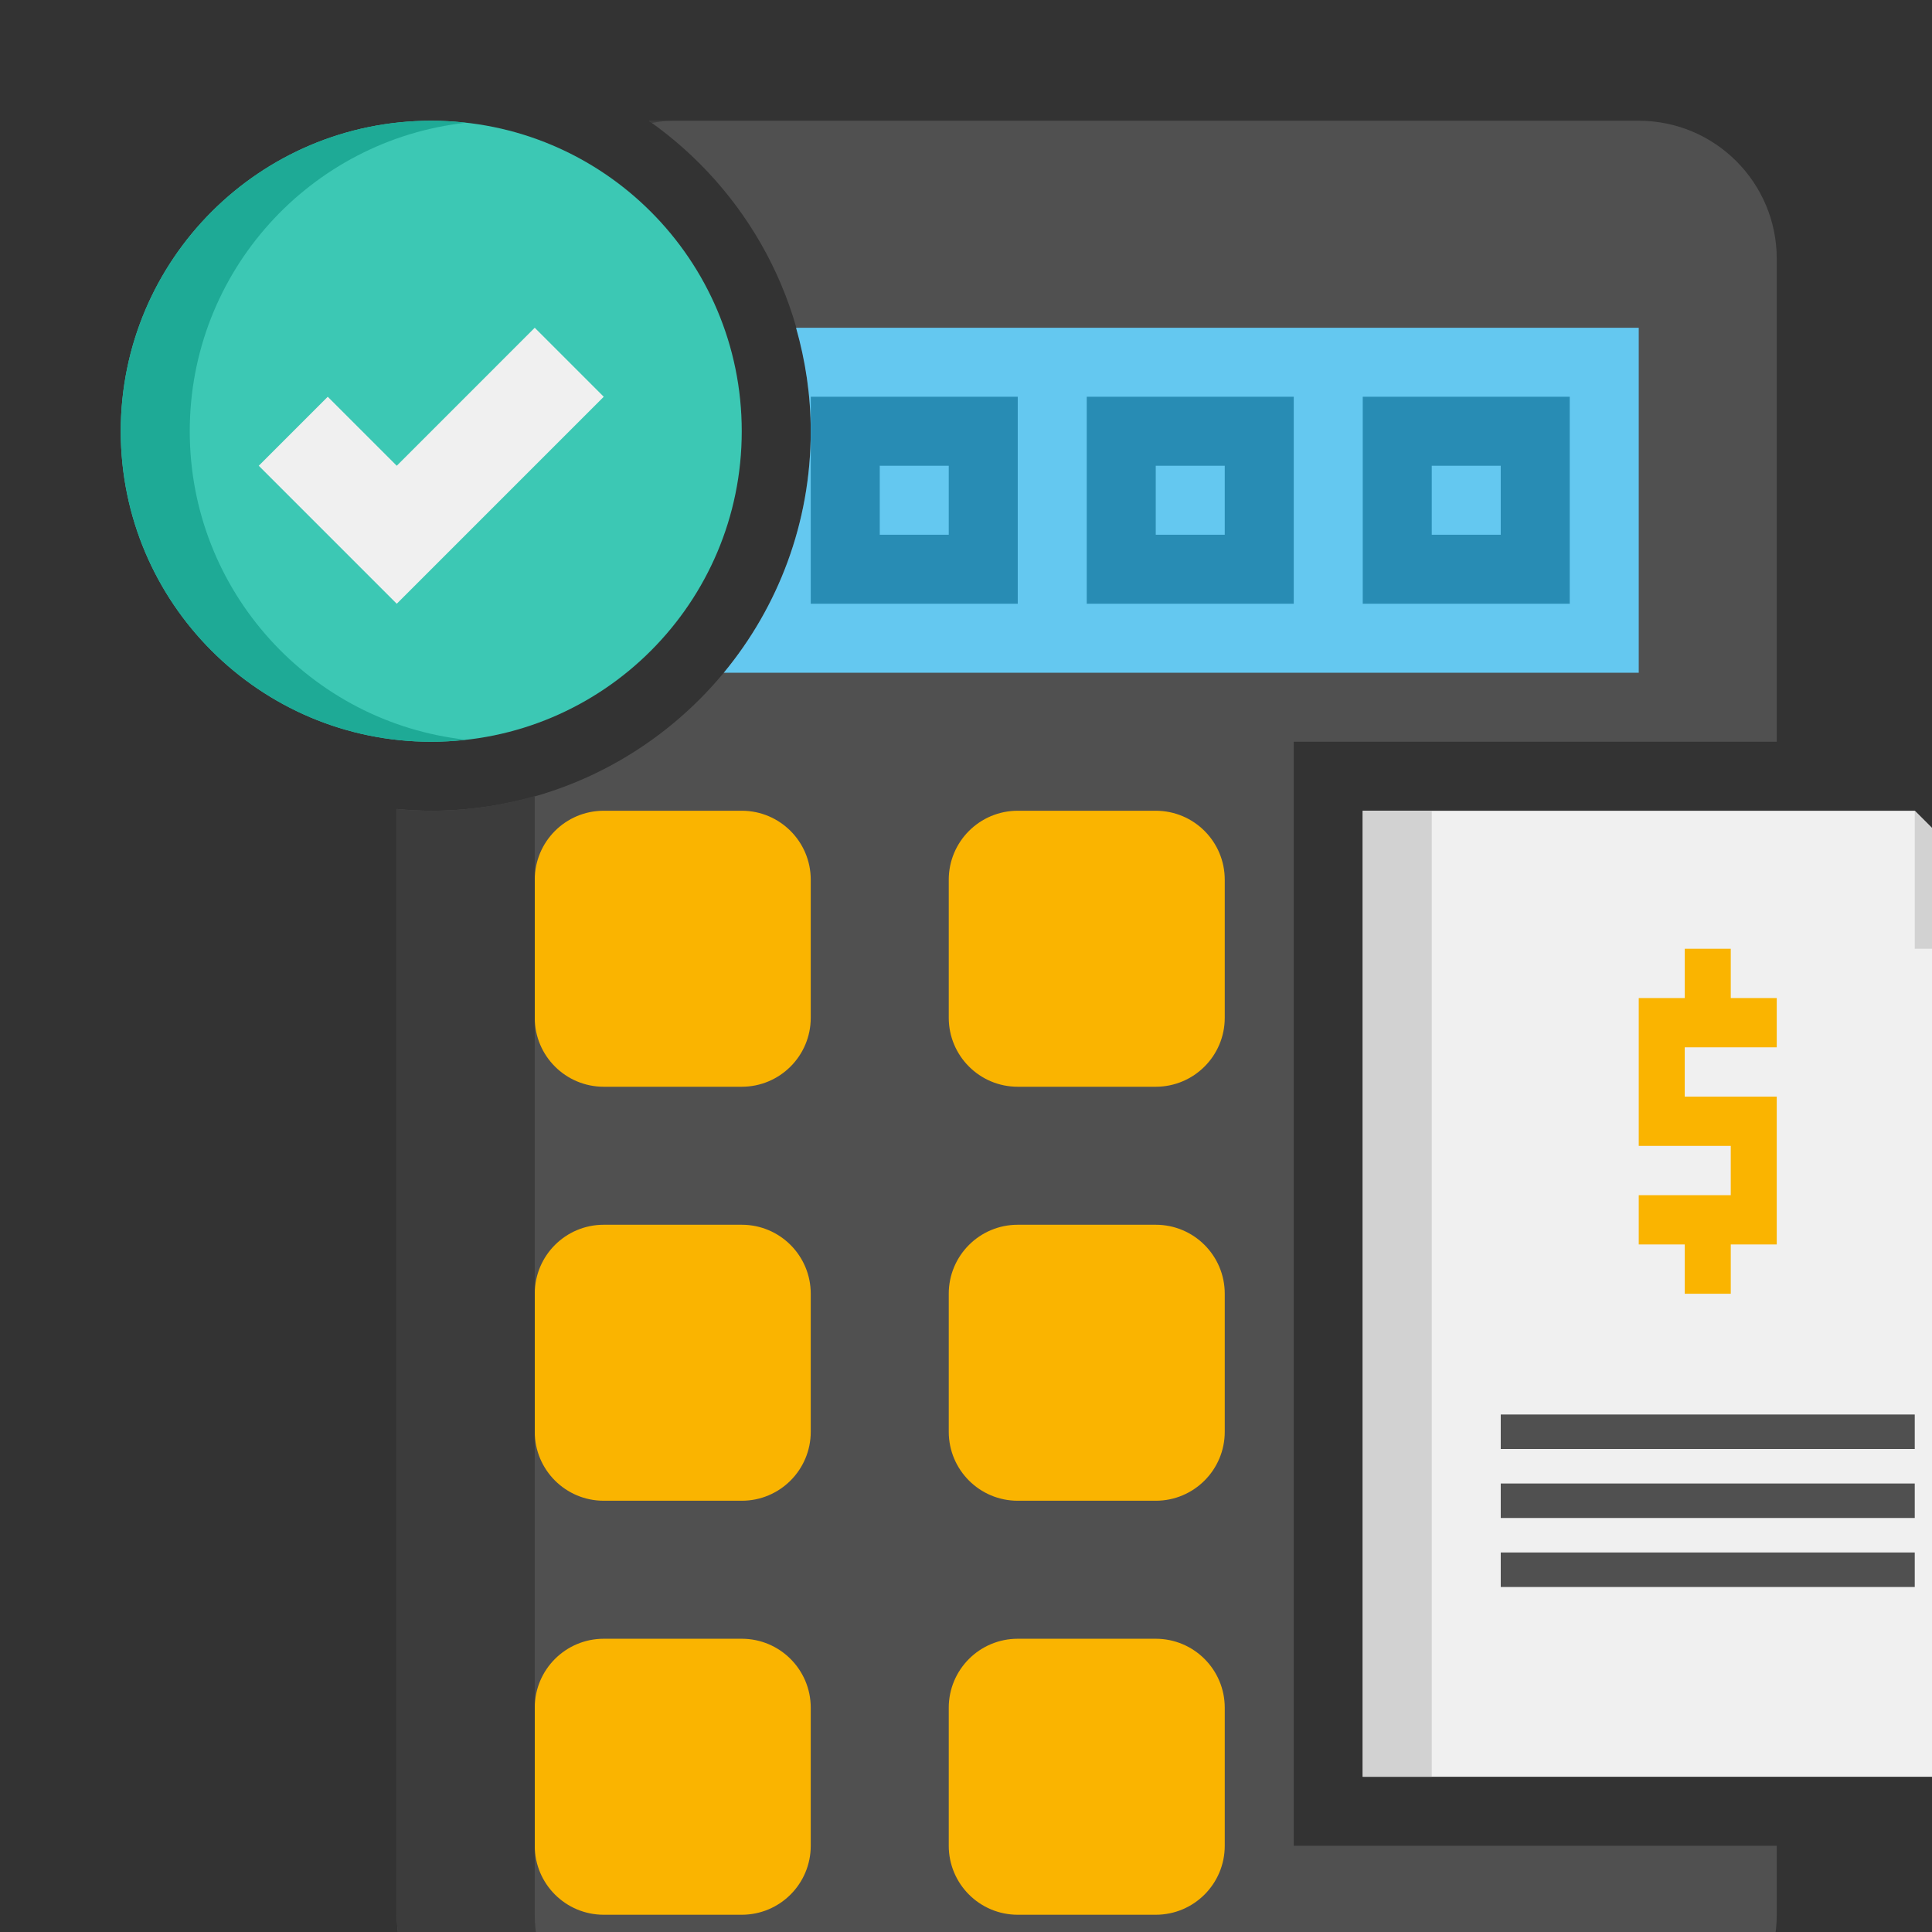 <svg width="512" height="512" viewBox="0 0 512 512" fill="none" xmlns="http://www.w3.org/2000/svg">
<rect x="0" y="0" width="512" height="512" fill="#333333" stroke="none"/>
<g clip-path="url(#clip0)">
<path d="M470.857 196.571V68.571C470.857 48.375 454.482 32 434.285 32H171.931C197.842 50.213 214.857 80.274 214.857 114.286C214.857 169.737 169.737 214.857 114.285 214.857C111.195 214.857 108.16 214.665 105.143 214.391V507.429C105.143 527.625 121.517 544 141.714 544H434.285C454.482 544 470.857 527.625 470.857 507.429V489.143H342.857V196.571H470.857Z" fill="#505050"/>
<path d="M210.962 86.857C213.44 95.589 214.857 104.768 214.857 114.286C214.857 138.579 206.198 160.887 191.808 178.286H434.285V86.857H210.962Z" fill="#64C8F0"/>
<path d="M196.571 288H160C149.897 288 141.714 279.817 141.714 269.715V233.143C141.714 223.04 149.897 214.857 160 214.857H196.571C206.674 214.857 214.857 223.04 214.857 233.143V269.715C214.857 279.817 206.674 288 196.571 288Z" fill="#FAB400"/>
<path d="M306.286 288H269.714C259.612 288 251.429 279.817 251.429 269.715V233.143C251.429 223.04 259.612 214.857 269.714 214.857H306.286C316.389 214.857 324.572 223.04 324.572 233.143V269.715C324.572 279.817 316.389 288 306.286 288Z" fill="#FAB400"/>
<path d="M196.571 397.714H160C149.897 397.714 141.714 389.531 141.714 379.428V342.857C141.714 332.754 149.897 324.571 160 324.571H196.571C206.674 324.571 214.857 332.754 214.857 342.857V379.428C214.857 389.531 206.674 397.714 196.571 397.714Z" fill="#FAB400"/>
<path d="M306.286 397.714H269.714C259.612 397.714 251.429 389.531 251.429 379.428V342.857C251.429 332.754 259.612 324.571 269.714 324.571H306.286C316.389 324.571 324.572 332.754 324.572 342.857V379.428C324.572 389.531 316.389 397.714 306.286 397.714Z" fill="#FAB400"/>
<path d="M196.571 507.429H160C149.897 507.429 141.714 499.246 141.714 489.143V452.572C141.714 442.469 149.897 434.286 160 434.286H196.571C206.674 434.286 214.857 442.469 214.857 452.572V489.143C214.857 499.246 206.674 507.429 196.571 507.429Z" fill="#FAB400"/>
<path d="M306.286 507.429H269.714C259.612 507.429 251.429 499.246 251.429 489.143V452.572C251.429 442.469 259.612 434.286 269.714 434.286H306.286C316.389 434.286 324.572 442.469 324.572 452.572V489.143C324.572 499.246 316.389 507.429 306.286 507.429Z" fill="#FAB400"/>
<path d="M361.143 105.143V160H416V105.143H361.143ZM397.714 141.714H379.428V123.428H397.714V141.714Z" fill="#288CB4"/>
<path d="M288 105.143V160H342.857V105.143H288ZM324.571 141.714H306.286V123.428H324.571V141.714Z" fill="#288CB4"/>
<path d="M214.857 105.143V160H269.715V105.143H214.857ZM251.429 141.714H233.143V123.428H251.429V141.714Z" fill="#288CB4"/>
<path d="M507.428 214.857H361.143V470.857H544V251.429L507.428 214.857Z" fill="#F0F0F0"/>
<path d="M361.143 214.857H379.428V470.857H361.143V214.857Z" fill="#D2D2D2"/>
<path d="M544 251.429H507.429V214.857L544 251.429Z" fill="#D2D2D2"/>
<path d="M470.858 277.55V264.494H458.67V251.429H446.474V264.494H434.286V303.671H458.67V316.736H434.286V329.792H446.474V342.857H458.67V329.792H470.858V290.615H446.474V277.55H470.858Z" fill="#FAB400"/>
<path d="M397.714 374.857H507.428V384H397.714V374.857Z" fill="#505050"/>
<path d="M397.714 393.143H507.428V402.285H397.714V393.143Z" fill="#505050"/>
<path d="M397.714 411.429H507.428V420.572H397.714V411.429Z" fill="#505050"/>
<path d="M172.682 32.567C174.52 32.283 176.367 32 178.287 32H171.933C172.189 32.183 172.426 32.384 172.682 32.567Z" fill="#3C3C3C"/>
<path d="M141.715 507.428V210.962C132.984 213.44 123.804 214.857 114.286 214.857C111.196 214.857 108.161 214.665 105.144 214.39V507.428C105.144 527.625 121.518 544 141.715 544H178.286C158.09 544 141.715 527.625 141.715 507.428Z" fill="#3C3C3C"/>
<path d="M114.286 196.571C68.837 196.571 32 159.735 32 114.286C32 68.837 68.837 32 114.286 32C159.735 32 196.571 68.837 196.571 114.286C196.571 159.735 159.735 196.571 114.286 196.571Z" fill="#3CC8B4"/>
<path d="M50.286 114.286C50.286 71.936 82.295 37.093 123.429 32.539C120.421 32.201 117.376 32 114.286 32C68.837 32 32 68.837 32 114.286C32 159.735 68.837 196.571 114.286 196.571C117.376 196.571 120.421 196.37 123.429 196.032C82.295 191.479 50.286 156.635 50.286 114.286V114.286Z" fill="#1EAA96"/>
<path d="M160 105.143L105.143 160L68.571 123.429L86.857 105.143L105.143 123.429L141.714 86.857L160 105.143Z" fill="#F0F0F0"/>
</g>
<defs>
<clipPath id="clip0">
<rect width="512" height="512" fill="white"/>
</clipPath>
</defs>
</svg>
